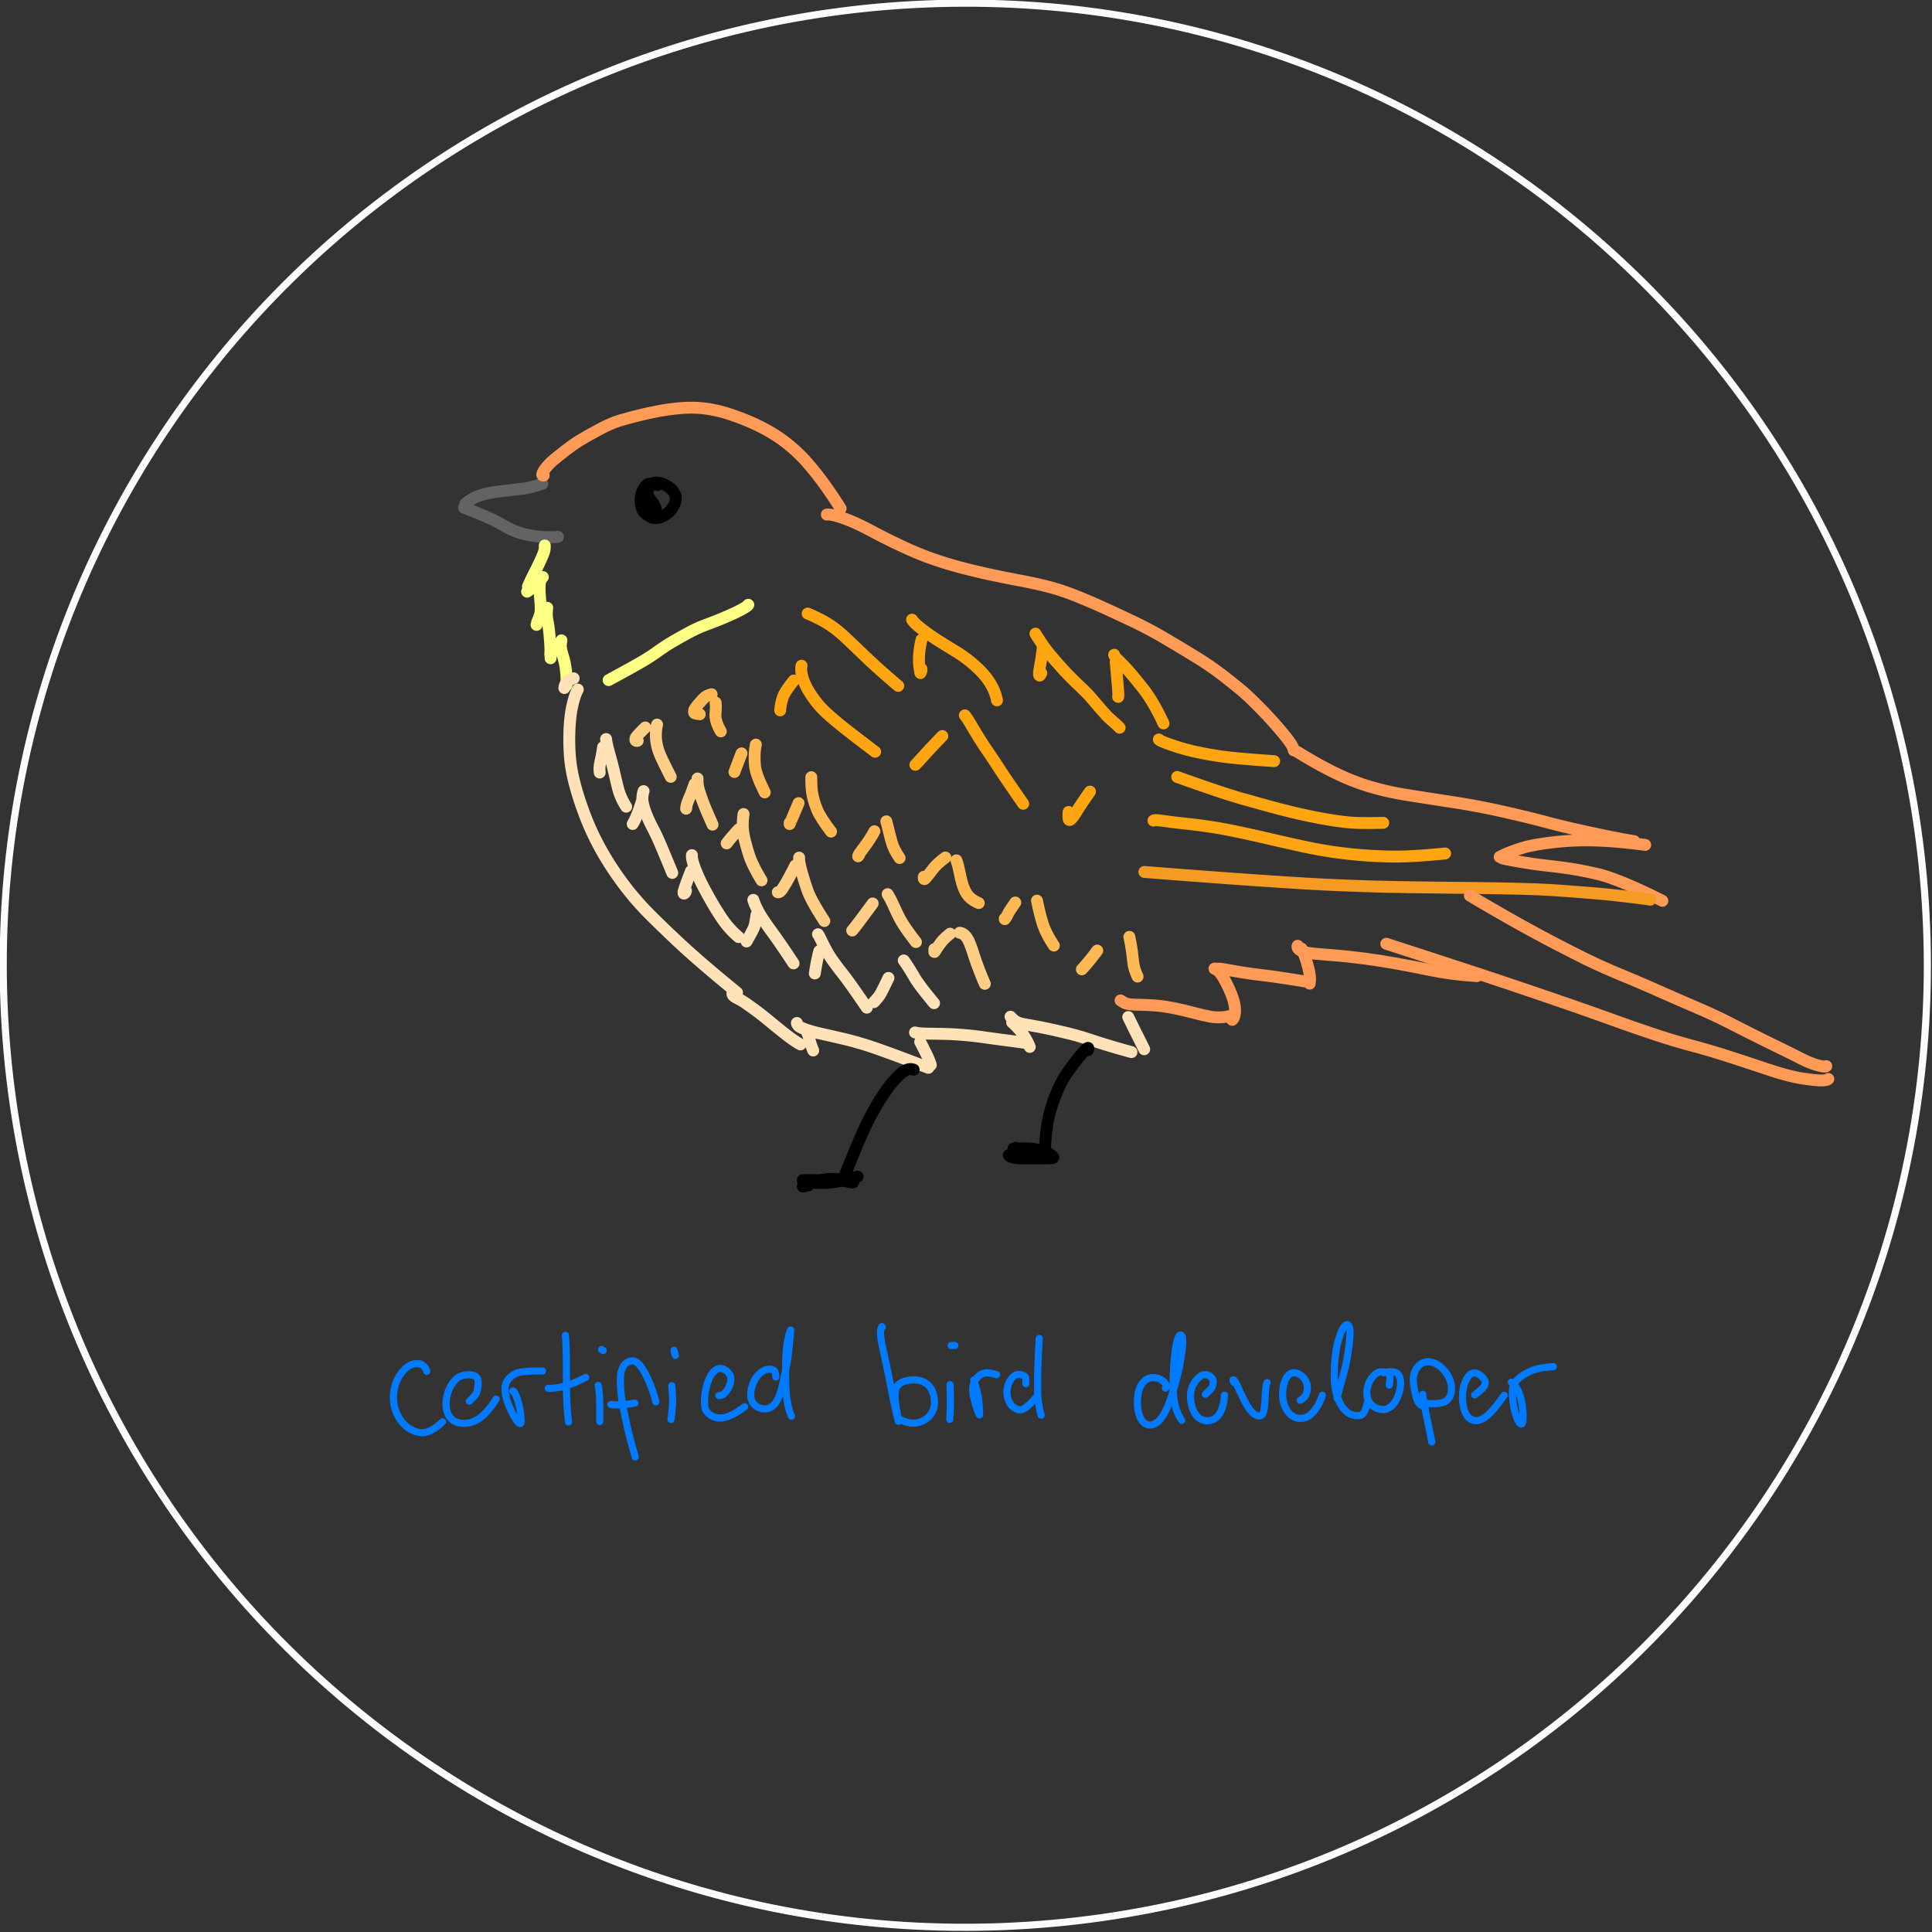 <svg xmlns="http://www.w3.org/2000/svg" width="307.079" height="307.079"><rect width="100%" height="100%" fill="#333333" stroke="none"/><path d="M255.486 344.78c-.421.754-.8 1.85-1.135 3.29-.336 1.439-.555 3.114-.657 5.027a49.888 49.888 0 0 0 .042 5.88c.13 2.008.486 4.126 1.07 6.355.582 2.23 1.352 4.595 2.307 7.1a56.75 56.75 0 0 0 3.497 7.45c1.376 2.464 2.989 4.932 4.838 7.404a62.85 62.85 0 0 0 6.128 7.028 277.332 277.332 0 0 0 6.483 6.222c3.064 2.843 7.145 6.34 12.244 10.493" style="fill:none;stroke:#ffe2b7;stroke-width:2.598;stroke-linecap:round;stroke-linejoin:round;stroke-miterlimit:10;stroke-dasharray:none;stroke-opacity:1" transform="matrix(.727 0 0 .727 -93.903 -141.054)"/><path d="M251.132 311.385c-.327.047-.775.073-1.343.075a34.186 34.186 0 0 1-1.673-.031 17.603 17.603 0 0 1-1.665-.154 41.146 41.146 0 0 1-1.838-.304 15.932 15.932 0 0 1-2.083-.545 13.92 13.92 0 0 1-2.064-.87 64.205 64.205 0 0 1-2.016-1.098 27.951 27.951 0 0 0-2.221-1.128c-1.147-.521-3.017-1.295-5.611-2.32M230.89 304.155c.923-.72 1.725-1.223 2.406-1.507.464-.194.918-.357 1.363-.489.446-.131 1.02-.261 1.724-.39.704-.13 1.456-.24 2.257-.333.802-.092 1.608-.189 2.419-.29.81-.1 1.59-.192 2.338-.274 1.095-.12 2.537-.476 4.326-1.066" style="fill:none;stroke:#636363;stroke-width:2.598;stroke-linecap:round;stroke-linejoin:round;stroke-miterlimit:10;stroke-dasharray:none;stroke-opacity:1" transform="matrix(.727 0 0 .727 -93.903 -141.054)"/><path d="M248.032 297.991c-.287.017-.376-.132-.268-.447.108-.315.324-.68.647-1.096.323-.415.673-.813 1.048-1.194.376-.38 1.305-1.152 2.787-2.313 1.482-1.16 2.684-2.02 3.604-2.579a78.64 78.64 0 0 1 3.082-1.767 74.436 74.436 0 0 1 2.327-1.237 27.639 27.639 0 0 1 2.093-.93c.336-.134.716-.27 1.14-.407.426-.137 1.392-.409 2.9-.814a82.058 82.058 0 0 1 5.058-1.171 47.67 47.67 0 0 1 5.57-.788c1.848-.15 3.587-.122 5.218.083 1.63.205 3.214.545 4.751 1.02a52.79 52.79 0 0 1 4.692 1.708 41.745 41.745 0 0 1 4.686 2.31 32.052 32.052 0 0 1 4.453 3.09 33.519 33.519 0 0 1 4.051 3.968 65.46 65.46 0 0 1 3.671 4.668 93.01 93.01 0 0 1 3.412 5.11" style="fill:none;stroke:#ff9b56;stroke-width:2.598;stroke-linecap:round;stroke-linejoin:round;stroke-miterlimit:10;stroke-dasharray:none;stroke-opacity:1" transform="matrix(.727 0 0 .727 -93.903 -141.054)"/><path d="M248.27 313.29c.013.36-.012.707-.074 1.04a4.206 4.206 0 0 1-.247.787c-.122.302-.258.62-.405.954-.148.333-.325.723-.532 1.168a36.97 36.97 0 0 1-.658 1.345c-.232.452-.456.89-.671 1.315a45.41 45.41 0 0 0-1.097 2.37M244.41 323.379c.752-.478 1.639-1.332 2.662-2.562M247.843 320.183c-.227.25-.392.504-.495.761-.07.174-.12.36-.152.556a7.819 7.819 0 0 0-.059.974c-.008.452.006.927.04 1.426.034.499.07.961.106 1.387.037.427.064.835.08 1.225.016.39.012.775-.01 1.153-.034.55-.29 1.356-.769 2.42M246.467 330.637c.218-.54.444-1.048.678-1.522.157-.318.321-.608.492-.872.252-.39.56-.847.923-1.372M248.802 326.895c-.071.661-.097 1.22-.077 1.679.013.311.055.652.124 1.022s.14.788.215 1.253c.075.464.136.935.184 1.414.048.478.104 1.134.167 1.967.101 1.326.118 2.286.05 2.88M249.534 337.932a2.24 2.24 0 0 1 .136-.723 4.55 4.55 0 0 1 .274-.584c.18-.334.603-.933 1.269-1.797M251.917 334.019a6.224 6.224 0 0 0-.133 1.257c0 .272.04.582.12.928.08.347.184.727.313 1.14.128.414.25.87.367 1.366.116.498.206.997.27 1.498.063.501.107.956.133 1.365.039.602.05 1.354.032 2.256" style="fill:none;stroke:#fdff85;stroke-width:2.598;stroke-linecap:round;stroke-linejoin:round;stroke-miterlimit:10;stroke-dasharray:none;stroke-opacity:1" transform="matrix(.727 0 0 .727 -93.903 -141.054)"/><path d="M252.545 344.444c.024-.318.128-.633.313-.945a2.52 2.52 0 0 1 .42-.538c.23-.22.664-.432 1.304-.636" style="fill:none;stroke:#ffe2b7;stroke-width:2.598;stroke-linecap:round;stroke-linejoin:round;stroke-miterlimit:10;stroke-dasharray:none;stroke-opacity:1" transform="matrix(.727 0 0 .727 -93.903 -141.054)"/><path d="M292.767 326.249c-.107.201-.566.525-1.375.97-.81.447-1.708.884-2.696 1.314-.989.429-1.766.76-2.332.99-.566.232-1.15.46-1.755.685-.604.225-1.214.458-1.83.701a24.72 24.72 0 0 0-1.808.798c-.59.29-1.22.619-1.89.989-.67.37-1.399.777-2.184 1.224-.786.446-1.53.9-2.233 1.361-.704.461-1.39.932-2.058 1.412-.668.48-1.433.984-2.294 1.512-1.24.76-3.937 2.263-8.088 4.51" style="fill:none;stroke:#fdff85;stroke-width:2.598;stroke-linecap:round;stroke-linejoin:round;stroke-miterlimit:10;stroke-dasharray:none;stroke-opacity:1" transform="matrix(.727 0 0 .727 -93.903 -141.054)"/><path d="M272.937 300.074a4.134 4.134 0 0 1-.824-.152 4.539 4.539 0 0 0-.556-.127 1.268 1.268 0 0 0-.62.051c-.207.07-.42.233-.64.491-.22.259-.423.574-.611.945a4.415 4.415 0 0 0-.403 1.264 5.55 5.55 0 0 0-.023 1.556c.065.566.196 1.035.394 1.409.197.373.547.74 1.05 1.103.502.361.997.579 1.486.652.489.072 1.001-.001 1.537-.221a5.68 5.68 0 0 0 1.493-.905c.458-.383.833-.819 1.122-1.308.29-.489.467-.977.532-1.464.065-.486.014-.92-.153-1.302a3.296 3.296 0 0 0-.788-1.074 5.967 5.967 0 0 0-1.248-.886 4.958 4.958 0 0 0-1.342-.515c-.617-.127-1.31-.037-2.08.27" style="fill:none;stroke:#000;stroke-width:2.598;stroke-linecap:round;stroke-linejoin:round;stroke-miterlimit:10;stroke-dasharray:none;stroke-opacity:1" transform="matrix(.727 0 0 .727 -93.903 -141.054)"/><path d="M457.035 381.37c1.55-.804 3.34-1.5 5.371-2.084 1.34-.386 3.275-.736 5.804-1.05a62.946 62.946 0 0 1 7.507-.487c3.653-.015 8.031.316 13.137.993M486.449 377.921c-1.475-.205-4.324-.756-8.548-1.652-4.224-.897-7.633-1.694-10.23-2.391-2.595-.697-5.767-1.473-9.516-2.327a156.188 156.188 0 0 0-11.004-2.107c-3.588-.55-7.048-1.09-10.38-1.62-3.332-.529-6.436-1.26-9.312-2.195-4.233-1.376-9.099-3.774-14.598-7.194M457.403 381.567c.173.143 1.429.415 3.765.817 2.336.403 4.444.705 6.324.908 1.88.202 3.67.437 5.367.704 1.698.267 3.597.648 5.696 1.14 3.046.716 7.731 2.658 14.056 5.825" style="fill:none;stroke:#ff9b56;stroke-width:2.598;stroke-linecap:round;stroke-linejoin:round;stroke-miterlimit:10;stroke-dasharray:none;stroke-opacity:1" transform="matrix(.727 0 0 .727 -93.903 -141.054)"/><path d="M489.958 390.726c-.337-.08-1.733-.267-4.187-.563a226.669 226.669 0 0 0-6-.659c-1.546-.143-3.564-.31-6.055-.501a377.903 377.903 0 0 0-6.156-.432c-1.613-.097-4.145-.185-7.598-.266-3.452-.08-7.225-.139-11.318-.174-4.094-.036-8.454-.091-13.08-.166a538.713 538.713 0 0 1-14.9-.461c-7.683-.338-21.451-1.286-41.306-2.845" style="fill:none;stroke:#f59a23;stroke-width:2.598;stroke-linecap:round;stroke-linejoin:round;stroke-miterlimit:10;stroke-dasharray:none;stroke-opacity:1" transform="matrix(.727 0 0 .727 -93.903 -141.054)"/><path d="M528.444 427.116c-.113.17-.713.114-1.8-.167-1.086-.28-2.432-.831-4.04-1.65a223.393 223.393 0 0 0-4.175-2.083 550.185 550.185 0 0 1-4.588-2.252 495.502 495.502 0 0 1-6.274-3.17c-2.3-1.18-4.712-2.31-7.237-3.389a590.085 590.085 0 0 1-8.128-3.55 347.394 347.394 0 0 0-8.842-3.787 134.48 134.48 0 0 1-9.126-4.18 364.293 364.293 0 0 1-9.09-4.729c-4.417-2.378-9.292-5.157-14.626-8.336M528.888 429.918c-.312.334-1.35.408-3.116.221-1.766-.186-3.231-.415-4.397-.687a56.857 56.857 0 0 1-3.08-.799c-.886-.26-2.538-.795-4.957-1.606a484.402 484.402 0 0 0-7.103-2.321 171.434 171.434 0 0 0-7.436-2.17 145.96 145.96 0 0 1-8.276-2.506 382.912 382.912 0 0 1-9.08-3.163 713.495 713.495 0 0 0-10.396-3.663c-3.757-1.294-7.62-2.61-11.592-3.948-5.776-1.946-14.846-4.919-27.21-8.918" style="fill:none;stroke:#ff9b56;stroke-width:2.598;stroke-linecap:round;stroke-linejoin:round;stroke-miterlimit:10;stroke-dasharray:none;stroke-opacity:1" transform="matrix(.727 0 0 .727 -93.903 -141.054)"/><path d="M289.45 411.062c-.173.084-.203.238-.09.46.112.223.414.459.906.708.492.25.921.485 1.288.707.367.222 1.095.726 2.184 1.511 1.09.786 2.19 1.637 3.302 2.555 1.111.918 2.174 1.784 3.188 2.596 1.575 1.262 2.887 2.182 3.937 2.762M306.956 423.692c-.375-.903-.634-1.677-.78-2.32a9.315 9.315 0 0 0-.754-2.057M303.385 417.676c.083.37.31.664.682.878.372.215.961.453 1.768.714.807.26 1.872.538 3.195.833 1.323.294 2.8.632 4.43 1.015 1.631.382 3.29.836 4.979 1.362 2.439.76 7.002 2.427 13.69 5M332.665 426.863c-.184-.64-.509-1.44-.974-2.4a80.05 80.05 0 0 0-1.348-2.66M329.218 419.75c.556.152 1.523.238 2.902.257.862.012 1.927.03 3.194.052 1.266.022 2.676.094 4.228.216 1.552.122 3.062.288 4.53.499 1.47.21 2.807.393 4.014.55 1.815.234 3.575.471 5.278.711M354.3 422.902c-.82-2.02-2.105-3.811-3.857-5.372M350.097 416.303c.303.353.602.636.895.85.198.145.406.267.624.366.218.1.472.189.764.268.29.08.99.216 2.099.407 1.108.191 2.35.431 3.724.72 1.375.288 2.873.63 4.494 1.026 1.62.396 3.317.889 5.089 1.48 2.633.878 5.55 1.751 8.75 2.62M379.318 423.419a155.766 155.766 0 0 0-1.399-2.826c-.435-.855-1.13-2.26-2.085-4.214" style="fill:none;stroke:#ffe2b7;stroke-width:2.598;stroke-linecap:round;stroke-linejoin:round;stroke-miterlimit:10;stroke-dasharray:none;stroke-opacity:1" transform="matrix(.727 0 0 .727 -93.903 -141.054)"/><path d="M374.155 412.742c.496.356.91.585 1.24.687.228.07.572.128 1.034.178.462.05 1.14.08 2.032.092.892.013 1.952.062 3.179.148 1.226.086 2.59.278 4.09.576 1.499.298 2.959.638 4.38 1.021 1.42.383 2.66.668 3.72.854 1.57.277 3.243.168 5.017-.327" style="fill:none;stroke:#ff9b56;stroke-width:2.598;stroke-linecap:round;stroke-linejoin:round;stroke-miterlimit:10;stroke-dasharray:none;stroke-opacity:1" transform="matrix(.727 0 0 .727 -93.903 -141.054)"/><path d="M398.55 416.996c.293-.21.49-.68.59-1.41.065-.477.052-1.032-.042-1.666a10.338 10.338 0 0 0-.545-2.053c-.27-.734-.57-1.445-.9-2.134a28.213 28.213 0 0 0-.948-1.824c-.303-.528-.589-.942-.858-1.241-.27-.3-.513-.508-.728-.624l-.41-.222c-.057-.03-.027-.044.09-.04.117.002.395.011.833.024.438.014 1.123.107 2.056.279.933.172 2.036.363 3.308.57 1.272.209 2.65.397 4.135.567 2.16.246 5.522.746 10.089 1.501M415.335 408.376l.153.683c.005.024.01.014.014-.03l.065-.671c.04-.404-.006-.95-.134-1.639a22.762 22.762 0 0 0-.552-2.247c-.367-1.242-.752-2.263-1.156-3.064" style="fill:none;stroke:#ff9b56;stroke-width:2.598;stroke-linecap:round;stroke-linejoin:round;stroke-miterlimit:10;stroke-dasharray:none;stroke-opacity:1" transform="matrix(.727 0 0 .727 -93.903 -141.054)"/><path d="M412.872 400.794c-.127.157-.068.394.176.71.168.217.56.422 1.178.613.617.192 1.49.336 2.62.434 1.13.098 2.597.218 4.405.361 1.808.143 3.917.374 6.33.693 2.412.319 4.823.698 7.23 1.14 2.409.44 4.704.887 6.888 1.34 3.257.677 6.703 1.126 10.34 1.348" style="fill:none;stroke:#ff9b56;stroke-width:2.598;stroke-linecap:round;stroke-linejoin:round;stroke-miterlimit:10;stroke-dasharray:none;stroke-opacity:1" transform="matrix(.727 0 0 .727 -93.903 -141.054)"/><path d="M328.91 427.88c-.423-.144-.817-.165-1.181-.064-.247.068-.51.186-.79.355-.278.17-.552.36-.82.575-.266.214-.75.699-1.448 1.455-.699.756-1.485 1.786-2.36 3.09-.875 1.304-1.772 2.809-2.693 4.514-1.334 2.473-3.254 6.878-5.758 13.216M305.901 453.151l-1.202.293c-.022.005-.017.001.017-.014l.915-.403c.576-.255 1.15-.476 1.72-.663.57-.188 1.152-.33 1.746-.427a13.061 13.061 0 0 1 1.744-.17c.568-.016 1.103.007 1.603.069.501.062.946.138 1.336.23.389.09.727.162 1.014.213.286.052.498.102.633.15.136.05.217.078.242.087.025.01.03.014.012.016-.017 0-.072.006-.164.014-.093.008-.292-.024-.6-.094a14.945 14.945 0 0 0-2.998-.37c-.712-.022-1.743-.035-3.092-.037-1.349-.002-2.317-.006-2.904-.012-.587-.005-.956-.01-1.108-.01-.152-.002-.171.015-.058.051l.824.262c.436.138 1.045.231 1.828.279.783.047 1.701.045 2.754-.006 1.536-.075 3.703-.523 6.502-1.345M366.998 423.617c.172-.468.119-.602-.16-.403-.204.146-.541.488-1.012 1.028-.47.539-1.022 1.21-1.656 2.013a40.96 40.96 0 0 0-1.99 2.776c-.691 1.047-1.333 2.28-1.924 3.697a37.782 37.782 0 0 0-1.495 4.28c-.598 2.12-.962 4.659-1.09 7.618M351.261 444.982l-.523.153c-.017.005.023.006.118.004l1.563-.033c.947-.02 1.74.005 2.38.075.64.07 1.257.187 1.85.35.593.163 1.085.34 1.477.532.392.193.688.369.889.529.2.16.332.287.395.382.064.095.053.164-.032.208-.086.045-.599.074-1.54.087-.941.013-2.173.02-3.697.02-1.523 0-2.521-.036-2.996-.107-.475-.071-.82-.163-1.038-.276-.217-.113-.34-.21-.368-.292-.028-.08.136-.161.492-.24.357-.08.888-.151 1.596-.215 1.022-.093 3.012-.173 5.971-.24" style="fill:none;stroke:#000;stroke-width:2.598;stroke-linecap:round;stroke-linejoin:round;stroke-miterlimit:10;stroke-dasharray:none;stroke-opacity:1" transform="matrix(.727 0 0 .727 -93.903 -141.054)"/><path d="M412.015 358.075c0-.599-.797-1.855-2.392-3.768a87.973 87.973 0 0 0-4.941-5.454c-1.7-1.723-2.98-2.95-3.842-3.68-.862-.732-2.205-1.812-4.029-3.24a64.579 64.579 0 0 0-5.953-4.126 411.165 411.165 0 0 0-6.824-4.11 89.451 89.451 0 0 0-7.018-3.748 453.175 453.175 0 0 0-6.696-3.117 127.44 127.44 0 0 0-6.347-2.695 48.543 48.543 0 0 0-5.858-1.901 93.917 93.917 0 0 0-5.542-1.217 312.213 312.213 0 0 1-5.902-1.172 151.365 151.365 0 0 1-6.343-1.462 91.015 91.015 0 0 1-6.419-1.882c-2.154-.718-4.413-1.617-6.775-2.7a133.566 133.566 0 0 1-7.076-3.5c-2.355-1.252-4.222-2.138-5.602-2.659-2.241-.845-3.746-1.218-4.515-1.118" style="fill:none;stroke:#ff9b56;stroke-width:2.598;stroke-linecap:round;stroke-linejoin:round;stroke-miterlimit:10;stroke-dasharray:none;stroke-opacity:1" transform="matrix(.727 0 0 .727 -93.903 -141.054)"/><path d="M381.355 373.43c.195-.119.66-.128 1.394-.028.455.062 1.231.164 2.328.305 1.096.14 2.342.285 3.737.432 1.395.148 2.982.352 4.76.614 1.777.262 3.743.618 5.898 1.068 2.155.45 4.484.966 6.988 1.547 2.504.582 5.025 1.15 7.564 1.702 2.538.554 4.969.988 7.291 1.304 2.323.316 4.582.547 6.779.692a98.69 98.69 0 0 0 6.103.228c2.745.01 6.383-.216 10.912-.68M431.576 373.917c-3.174.075-5.437.063-6.789-.037a49.44 49.44 0 0 1-2.966-.316 86.324 86.324 0 0 1-3.929-.648c-1.573-.29-3.307-.653-5.202-1.091-1.895-.438-3.94-.958-6.135-1.56a615.249 615.249 0 0 1-6.174-1.723c-2.786-.795-7.399-2.345-13.837-4.652M382.525 355.697c.087.16.704.45 1.85.872 1.147.423 2.271.793 3.374 1.11 1.102.319 2.351.62 3.747.907 1.396.286 2.888.546 4.476.779 2.303.338 6.22.692 11.753 1.063" style="fill:none;stroke:#ffa511;stroke-width:2.598;stroke-linecap:round;stroke-linejoin:round;stroke-miterlimit:10;stroke-dasharray:none;stroke-opacity:1" transform="matrix(.727 0 0 .727 -93.903 -141.054)"/><path d="M260.283 362.92a5.968 5.968 0 0 1 .017-1.663c.056-.35.13-.715.22-1.095.131-.553.296-1.481.495-2.786M261.675 355.599c.035.565.293 1.709.775 3.432.293 1.047.528 1.93.707 2.647.179.718.365 1.505.56 2.36.194.857.403 1.706.627 2.547.332 1.25.906 2.515 1.72 3.798M267.49 374.169c.618-.995 1.286-2.652 2.007-4.97M269.866 366.98c-.153.482-.24.995-.26 1.54-.013.362.054.858.2 1.488.148.63.405 1.397.774 2.3.369.904.801 1.828 1.297 2.773.496.944.948 1.884 1.357 2.82.593 1.356 1.564 3.677 2.912 6.963M279.133 388.74c-.05.309-.168.517-.35.625-.127.074-.185-.009-.176-.25.013-.343.55-1.89 1.614-4.645M280.436 380.978c-.018.39.033.817.154 1.285.122.467.297 1.01.527 1.63.23.619.516 1.302.856 2.048a47.5 47.5 0 0 0 1.25 2.514 95.14 95.14 0 0 0 1.685 3.026c.63 1.088 1.3 2.163 2.012 3.226a20.08 20.08 0 0 0 3.727 4.19M292.384 399.852c.872-1.537 1.405-2.534 1.597-2.991.194-.46.382-1.392.565-2.8M293.862 390.76c.19.657.545 1.48 1.067 2.466a23.61 23.61 0 0 0 1.307 2.142c.534.791 1.153 1.664 1.857 2.62 1.023 1.391 2.544 3.61 4.561 6.657M307.31 406.848c.288-1.916.612-3.543.973-4.88M308.006 398.276c.09.088.365.606.822 1.555.254.527.602 1.201 1.043 2.024.441.822.98 1.67 1.618 2.544a78.958 78.958 0 0 0 1.943 2.554c.95 1.195 2.696 3.654 5.24 7.377M320.226 413.123c.572-.612.995-1.121 1.269-1.528.268-.397.906-1.655 1.914-3.772M326.751 404.005c.34.454.767 1.09 1.282 1.905.33.524.704 1.148 1.12 1.871.6 1.045 2.006 2.9 4.22 5.566" style="fill:none;stroke:#ffe2b7;stroke-width:2.598;stroke-linecap:round;stroke-linejoin:round;stroke-miterlimit:10;stroke-dasharray:none;stroke-opacity:1" transform="matrix(.727 0 0 .727 -93.903 -141.054)"/><path d="M268.587 355.971c-.301.078-.467.022-.496-.168a.909.909 0 0 1 .07-.466c.097-.25.79-1.006 2.083-2.266M272.82 352.434c-.162.642-.248 1.429-.259 2.36a9.535 9.535 0 0 0 .21 2c.148.724.36 1.419.635 2.085.4.964 1.199 2.625 2.398 4.982M279.233 370.527l-.063.302v.002l.001-.017.062-.447c.039-.282.138-.632.296-1.051.16-.42.31-.787.454-1.103.208-.457.552-1.385 1.032-2.787M281.673 364.22c-.012.727.03 1.338.124 1.833.065.336.189.785.372 1.347.182.563.41 1.211.683 1.946.396 1.069 1.097 2.724 2.1 4.965M288.036 378.413c.685-.898 1.557-1.923 2.614-3.074M291.725 371.992c-.182 1.358-.218 2.557-.107 3.6.075.704.24 1.547.495 2.528.255.98.54 1.958.855 2.932.461 1.424 1.358 3.238 2.69 5.44M299.216 389.098c.313.064.686-.246 1.12-.933.434-.687.81-1.318 1.126-1.894.469-.852.996-1.86 1.582-3.027M303.878 381.522c-.03.52.073 1.25.31 2.19.151.602.355 1.332.612 2.19.256.86.559 1.79.909 2.794.507 1.456 1.734 3.685 3.68 6.686M315.486 397.46c.474-.516 1.965-2.486 4.472-5.91M323.228 389.516c.478.774.985 1.764 1.522 2.97.35.785.734 1.577 1.15 2.376.608 1.162 1.779 2.868 3.514 5.12M333.446 401.529v.597c0 .051.038.019.114-.099l.5-.768c.256-.394.544-.797.865-1.21.473-.61 1.127-1.238 1.962-1.888M338.972 397.953c.45.032.894.29 1.33.774.29.322.574.816.851 1.483.277.667.556 1.447.838 2.341.283.894.572 1.742.868 2.545a83.4 83.4 0 0 0 1.617 4.018" style="fill:none;stroke:#ffce86;stroke-width:2.598;stroke-linecap:round;stroke-linejoin:round;stroke-miterlimit:10;stroke-dasharray:none;stroke-opacity:1" transform="matrix(.727 0 0 .727 -93.903 -141.054)"/><path d="M282.155 350.182c-.58-.075-.947-.142-1.101-.2-.107-.042-.16-.202-.158-.482.002-.28.288-.752.858-1.417.571-.665 1.003-1.142 1.297-1.433.434-.427 1-.71 1.699-.846M285.615 347.606c.086.476.077 1.299-.027 2.469-.095 1.066.296 2.35 1.17 3.855M289.732 362.807l1.552-4.075M294.422 356.81c-.15.632-.242 1.412-.273 2.341-.02.606.003 1.346.07 2.22.099 1.265.813 3.23 2.144 5.892M301.805 373.894v.293c0 .013.042-.08.126-.277l1.822-4.3M306.538 363.938c-.01 1.36.043 2.447.16 3.262.08.556.216 1.173.408 1.85.193.676.443 1.38.752 2.113.448 1.063 1.447 2.621 2.997 4.674M316.966 380.978l-.193.26c-.007.008-.007.005-.002-.011l.081-.24c.049-.143.4-.643 1.055-1.5.994-1.301 1.805-2.543 2.435-3.727M322.94 373.589c.23.817.457 1.702.68 2.655.147.63.322 1.294.526 1.994.302 1.03.87 2.154 1.703 3.373M331.137 385.714c-.058.332-.016.504.125.518.1.01.352-.248.757-.774s.8-1.038 1.188-1.538c.568-.733 1.452-1.54 2.652-2.422M338.265 382.119c.269.737.504 1.632.704 2.683.132.688.31 1.44.534 2.257.225.818.522 1.543.892 2.176.543.928 1.46 1.668 2.753 2.22M348.84 394.844v.13c0 .013.019-.01.058-.064l.245-.342c.123-.173.235-.388.337-.644.145-.367.697-1.23 1.658-2.587M355.88 390.93c.457 2.246.907 4.025 1.351 5.335.445 1.315 1.226 2.812 2.343 4.49M365.69 405.952c.982-1.037 2.105-2.406 3.368-4.109M376.08 398.846c.222 1.004.41 2.065.562 3.182.1.741.188 1.48.261 2.218.109 1.097.433 2.192.972 3.285" style="fill:none;stroke:#ffb954;stroke-width:2.598;stroke-linecap:round;stroke-linejoin:round;stroke-miterlimit:10;stroke-dasharray:none;stroke-opacity:1" transform="matrix(.727 0 0 .727 -93.903 -141.054)"/><path d="M305.74 328.165c2.148.897 3.905 1.824 5.27 2.78.927.648 1.902 1.45 2.926 2.405 1.024.955 2.307 2.176 3.85 3.662 2.293 2.21 4.88 4.53 7.762 6.962M330.615 340.264c.05.172.026.373-.074.604l-.127.294c-.018.043-.04-.017-.065-.18l-.17-1.115c-.088-.58-.12-1.28-.097-2.094.035-1.212.219-2.507.552-3.887M328.565 329.499c.216.377.689.87 1.418 1.481.462.386 1.09.87 1.884 1.453a46.57 46.57 0 0 0 2.785 1.872c1.062.666 2.25 1.4 3.564 2.2a28.415 28.415 0 0 1 3.808 2.795c1.226 1.062 2.214 2.1 2.966 3.117 1.129 1.528 1.843 3.103 2.143 4.724M356.824 341.187c-.218.457-.36.62-.429.491-.048-.092-.072-.243-.073-.452 0-.209.098-.858.294-1.946.303-1.684.49-3.061.56-4.131M355.546 332.557c.226.397.702 1.135 1.427 2.213.724 1.079 1.618 2.223 2.681 3.432a178.767 178.767 0 0 0 2.047 2.304 78.372 78.372 0 0 0 3.238 3.27 83.994 83.994 0 0 1 1.38 1.322c.301.298.604.614.908.949.305.334.887 1.004 1.745 2.01a77.854 77.854 0 0 0 1.963 2.234c.449.484.972.979 1.568 1.486a17.85 17.85 0 0 1 1.445 1.346M373.623 346.21v.175c0 .004 0 0 .003-.01l.044-.23c.04-.204-.153-2.649-.578-7.336M372.752 337.172c.103.319.358.671.765 1.057.408.386.825.8 1.254 1.242.428.442.922.985 1.48 1.629.559.643 1.41 1.678 2.553 3.105 1.69 2.11 3.27 4.77 4.738 7.98M299.733 349.325c.13-1.302.37-2.361.72-3.178.347-.807 1.096-1.92 2.246-3.34M304.403 339.568c-.145.621-.082 1.437.189 2.447.176.658.495 1.436.957 2.335.461.9 1.114 1.899 1.959 2.999.844 1.1 1.885 2.185 3.121 3.255a96.258 96.258 0 0 0 3.588 2.964 435.838 435.838 0 0 0 6.278 4.811M329.296 361.228a92.966 92.966 0 0 0 2.223-2.419c.418-.482 1.639-1.771 3.66-3.867M340.105 350.422c.37.435.886 1.223 1.549 2.364.415.715.915 1.546 1.5 2.493a71.427 71.427 0 0 0 1.939 2.96c.707 1.027 1.449 2.142 2.226 3.348 1.131 1.752 2.981 4.472 5.551 8.16M362.786 371.543c-.074 1.104-.021 1.688.157 1.75.126.045.326-.09.6-.404.273-.313.604-.792.992-1.437.564-.938 1.542-2.391 2.932-4.361" style="fill:none;stroke:#ffa511;stroke-width:2.598;stroke-linecap:round;stroke-linejoin:round;stroke-miterlimit:10;stroke-dasharray:none;stroke-opacity:1" transform="matrix(.727 0 0 .727 -93.903 -141.054)"/><path d="M270.756 301.614c-.136-.068-.195-.036-.179.096.012.096.063.25.153.463.09.213.194.415.314.605s.25.372.388.547c.139.176.273.349.403.52.13.17.242.344.334.52.093.177.19.402.288.677.098.274.13.402.096.383l-.258-.145a1.532 1.532 0 0 1-.373-.294c-.111-.12-.27-.376-.479-.77-.208-.395-.35-.64-.426-.736a.646.646 0 0 0-.176-.173c-.042-.02-.066-.01-.073.027-.007.038.076.235.25.59.175.356.326.68.455.973.128.292.247.55.356.772.109.222.201.398.277.529l.12.21.003.003-.008-.02-.206-.445a31.752 31.752 0 0 1-.368-.83 12.291 12.291 0 0 0-.33-.716 3.022 3.022 0 0 0-.232-.406l-.094-.122" style="fill:none;stroke:#000;stroke-width:2.598;stroke-linecap:round;stroke-linejoin:round;stroke-miterlimit:10;stroke-dasharray:none;stroke-opacity:1" transform="matrix(.727 0 0 .727 -93.903 -141.054)"/><path d="M319.36 539.254c.015-.168-.125-.444-.42-.829-.295-.384-.602-.625-.922-.724-.32-.099-.732-.127-1.24-.084-.507.042-1.056.274-1.649.693-.592.42-1.15 1.028-1.676 1.826s-.909 1.712-1.148 2.742a9.234 9.234 0 0 0-.173 3.168 8.315 8.315 0 0 0 1.031 3.133c.563 1.006 1.273 1.812 2.129 2.417.856.605 1.761.96 2.715 1.065 1.379.151 2.978-.632 4.8-2.35M328.663 545.783c.858-.779 1.366-1.35 1.524-1.715.11-.253.2-.56.27-.92.07-.359.117-.734.14-1.125a2.86 2.86 0 0 0-.11-1.036 1.15 1.15 0 0 0-.579-.683c-.29-.156-.677-.249-1.158-.279a5.037 5.037 0 0 0-1.541.16c-.546.138-1.054.425-1.522.862-.469.437-.89 1.03-1.264 1.778a8.175 8.175 0 0 0-.76 2.436 6.733 6.733 0 0 0 .089 2.559c.193.83.596 1.502 1.21 2.014.612.513 1.425.78 2.436.801 1.012.021 1.994-.238 2.948-.777 1.393-.787 2.783-2.297 4.172-4.53M338.127 543.577c.133-.047.255.022.366.207.112.185.266.513.462.983s.378 1.041.547 1.712c.168.67.286 1.332.356 1.985.069.653.11 1.164.124 1.533.014.37-.03.595-.131.676-.102.082-.296-.033-.582-.343-.286-.31-.606-.796-.96-1.457a22.391 22.391 0 0 1-.984-2.105 12.782 12.782 0 0 1-.656-2.025 7.766 7.766 0 0 1-.2-1.715 3.098 3.098 0 0 1 .37-1.484 4.12 4.12 0 0 1 1.06-1.24c.46-.373.99-.637 1.586-.792.86-.224 2.588-.337 5.183-.339M349.674 531.537v-.157 0l.002.031.046.683c.028.432.059 1.023.09 1.774.033.751.055 1.665.067 2.742.011 1.078.018 2.977.02 5.698 0 2.72.15 5.398.445 8.032" style="fill:none;stroke:#007aff;stroke-width:1.559;stroke-linecap:round;stroke-linejoin:round;stroke-miterlimit:10;stroke-dasharray:none;stroke-opacity:1" transform="matrix(.727 0 0 .727 -164.344 -174.08)"/><path d="M345.92 542.966c.304.04.76.025 1.368-.045a19.18 19.18 0 0 0 1.505-.252c.617-.124 1.29-.322 2.019-.594 1.088-.405 2.188-.9 3.3-1.482M356.824 542.341c.142.579.237 1.25.285 2.014.069 1.107.093 3.067.073 5.88M357.936 534.725l-.372-.223M364.932 557.993c-.524-1.868-.912-3.28-1.164-4.235a79.154 79.154 0 0 1-.676-2.862c-.278-1.253-.538-2.49-.78-3.714a32.693 32.693 0 0 1-.513-3.576c-.1-1.161-.128-2.171-.086-3.029.043-.857.188-1.537.437-2.038.249-.5.546-.877.89-1.127.345-.25.723-.396 1.135-.435.411-.04.809.094 1.193.4.383.307.753.732 1.11 1.275.356.543.703 1.175 1.043 1.898a28.62 28.62 0 0 1 1.923 5.376" style="fill:none;stroke:#007aff;stroke-width:1.559;stroke-linecap:round;stroke-linejoin:round;stroke-miterlimit:10;stroke-dasharray:none;stroke-opacity:1" transform="matrix(.727 0 0 .727 -164.344 -174.08)"/><path d="M359.622 546.51c1.25.182 2.993.087 5.228-.286M372.935 542.394c.103 1.329.164 2.372.182 3.13.018.747-.102 2.175-.36 4.281M373.71 535.764l-.297-1.087M383.23 544.565c.414-.012.747-.108.998-.29.17-.123.368-.328.593-.616.225-.287.423-.616.594-.985a4.37 4.37 0 0 0 .348-1.066c.06-.34.076-.662.045-.963a1.812 1.812 0 0 0-.362-.886 3.051 3.051 0 0 0-.783-.746 2.31 2.31 0 0 0-1.035-.375c-.379-.043-.777.09-1.193.397-.417.308-.795.785-1.134 1.431-.339.647-.614 1.395-.826 2.246-.212.85-.339 1.716-.381 2.595-.042.879.009 1.584.153 2.116s.557 1.022 1.239 1.47c.682.447 1.476.634 2.382.56 1.317-.109 2.981-.922 4.993-2.439M395.692 540.492c-.058-.649-.161-1.08-.308-1.292-.102-.147-.284-.257-.546-.33-.262-.074-.592-.086-.99-.034-.398.052-.829.243-1.291.575a5.088 5.088 0 0 0-1.24 1.303 6.478 6.478 0 0 0-.848 1.844 6.68 6.68 0 0 0-.286 1.965 2.919 2.919 0 0 0 1.78 2.685 3.34 3.34 0 0 0 1.618.25c.557-.051 1.06-.287 1.51-.708.448-.42.825-.975 1.13-1.663.305-.687.57-1.488.792-2.402.222-.914.43-1.844.624-2.79.193-.945.366-1.81.518-2.593.152-.784.296-1.894.43-3.33.135-1.436.223-2.399.265-2.888l.07-.815c.006-.053.001-.064-.012-.033l-.198.473c-.12.284-.268.89-.445 1.82-.178.929-.297 2.007-.359 3.234a89.408 89.408 0 0 0-.101 4.073 48.042 48.042 0 0 0 .158 4.214c.169 2.014.554 3.695 1.153 5.043M418.948 529.587c-.045-.139-.117-.095-.216.13-.098.224-.152.585-.162 1.083-.01.498.051 1.124.183 1.877.132.754.357 1.828.676 3.224.319 1.396.773 3.59 1.362 6.58.589 2.992.983 4.899 1.181 5.721.2.823.338 1.38.418 1.67.079.29.112.386.099.286l-.098-.746a29 29 0 0 0-.313-1.774 16.937 16.937 0 0 1-.304-2.274c-.046-.73-.022-1.363.072-1.895.093-.533.303-.96.63-1.28.328-.321.757-.568 1.287-.74a6.8 6.8 0 0 1 1.754-.308 5.718 5.718 0 0 1 1.854.203 3.784 3.784 0 0 1 1.588.901c.46.432.805.981 1.036 1.647.231.665.355 1.361.371 2.088a4.468 4.468 0 0 1-.474 2.101 4.236 4.236 0 0 1-1.449 1.657c-.634.43-1.34.7-2.115.81-1.138.161-2.368-.132-3.691-.88M433.758 542.174c.124 2.974.104 5.506-.06 7.595M434.821 533.617h-.815M438.943 541.157c.185.557.402 1.288.653 2.193.162.584.288 1.188.377 1.81.09.621.15 1.216.182 1.782.032.567.049.997.052 1.29l.005.518c0 .051-.008.057-.027.017l-.189-.402c-.107-.229-.264-.65-.47-1.263a20.564 20.564 0 0 1-.54-1.913 9.805 9.805 0 0 1-.264-1.771 3.757 3.757 0 0 1 .207-1.447c.16-.445.379-.845.655-1.2a2.977 2.977 0 0 1 2.042-1.16c.528-.05 1.297.08 2.308.388M450.343 541.949c.03-.862-.038-1.381-.202-1.556-.114-.123-.34-.234-.68-.334a2.431 2.431 0 0 0-.958-.1c-.3.033-.63.218-.986.556a4.011 4.011 0 0 0-.888 1.29 5.14 5.14 0 0 0-.421 1.752c-.046.645.05 1.29.29 1.934.24.643.577 1.15 1.01 1.518.432.368.911.593 1.437.674.75.116 1.905-.735 3.465-2.553M453.27 532.058a829.165 829.165 0 0 0-.268 5.125c-.03.63-.054 1.5-.073 2.608a158.495 158.495 0 0 0-.017 3.521c.01 1.852.264 3.699.762 5.541M480.853 542.933c.19-.139.22-.385.086-.74a1.782 1.782 0 0 0-.42-.645 3.196 3.196 0 0 0-.72-.519 3.293 3.293 0 0 0-1.04-.34c-.4-.068-.82-.057-1.262.032-.442.09-.858.312-1.25.67-.392.357-.723.847-.992 1.47-.27.622-.437 1.414-.5 2.373-.064.96-.014 1.859.149 2.696.163.838.427 1.517.793 2.039.365.52.808.848 1.326.982.519.133 1.075.036 1.668-.291.594-.328 1.173-.964 1.737-1.91.564-.946 1.07-2.078 1.52-3.396.45-1.319.857-2.641 1.221-3.968.365-1.327.662-2.623.89-3.89.229-1.268.384-2.317.466-3.149.083-.832.117-1.478.102-1.938-.014-.46-.082-.773-.202-.939-.12-.165-.26-.2-.421-.105-.16.095-.327.414-.498.958-.172.544-.332 1.3-.482 2.265-.15.967-.267 2.132-.35 3.497a72.582 72.582 0 0 0-.137 3.932c-.008 1.257.07 2.449.233 3.575.245 1.692.798 3.15 1.658 4.374M489.583 544.28c.78-.668 1.255-1.153 1.426-1.454.12-.209.205-.497.257-.865.053-.369.036-.669-.052-.9a1.6 1.6 0 0 0-.468-.639 1.761 1.761 0 0 0-.846-.386 1.908 1.908 0 0 0-.996.074c-.324.112-.729.438-1.213.976-.485.538-.83 1.101-1.034 1.69-.204.588-.312 1.249-.326 1.982-.013.734.106 1.504.358 2.311.252.807.598 1.459 1.037 1.955.44.496.951.813 1.537.952a3.276 3.276 0 0 0 1.802-.094c.616-.2 1.136-.623 1.56-1.265.622-.938 1.003-2.319 1.146-4.14M495.863 541.718c-.156-.204-.235-.38-.237-.527 0-.101.07-.094.213.024.143.117.32.386.534.805.214.419.473.969.777 1.649.304.68.65 1.39 1.037 2.134.386.742.791 1.385 1.214 1.927.423.542.834.91 1.233 1.106.398.196.751.24 1.058.132.308-.107.532-.481.675-1.122.142-.641.241-1.69.296-3.144.054-1.455.191-2.443.41-2.965M510.326 545.603c.532-.317.903-.648 1.112-.996.143-.237.248-.474.315-.713.066-.239.11-.515.13-.828a3.49 3.49 0 0 0-.086-.995 3.228 3.228 0 0 0-.475-1.066 3.4 3.4 0 0 0-.949-.942 2.775 2.775 0 0 0-1.274-.473c-.455-.05-.872.09-1.251.42-.38.33-.684.807-.914 1.433-.23.627-.376 1.387-.437 2.28a7.292 7.292 0 0 0 .265 2.565c.238.816.592 1.499 1.061 2.048.47.55 1.014.915 1.632 1.095.618.181 1.258.17 1.921-.035.663-.205 1.268-.626 1.817-1.262.81-.94 1.466-2.154 1.967-3.642M518.366 545.14c.246-1.007.636-2.452 1.17-4.333.341-1.199.631-2.388.872-3.568.24-1.18.428-2.319.564-3.417.135-1.098.214-2.028.234-2.79.02-.762-.046-1.308-.2-1.637-.153-.33-.378-.417-.674-.264-.297.153-.6.568-.911 1.243-.311.676-.598 1.5-.86 2.473-.26.973-.464 2.156-.61 3.55a34.999 34.999 0 0 0-.183 4.182c.022 1.393.212 2.694.57 3.903.36 1.208.834 2.173 1.426 2.894.591.72 1.206 1.176 1.845 1.368.64.191 1.228.248 1.765.17.765-.11 1.328-1.163 1.689-3.157M529.78 542.29c.15-.802.2-1.44.154-1.916-.032-.325-.138-.541-.318-.65a2.575 2.575 0 0 0-.699-.268c-.285-.072-.62-.1-1.005-.084-.385.015-.79.198-1.214.55-.425.35-.799.818-1.122 1.4a5.568 5.568 0 0 0-.637 1.953c-.1.718-.044 1.399.17 2.042.213.643.613 1.171 1.198 1.584a3.866 3.866 0 0 0 1.889.715c.673.063 1.322-.154 1.944-.652.623-.498 1.114-1.19 1.474-2.078.359-.887.571-1.753.637-2.6.066-.845-.047-1.552-.337-2.118-.414-.808-1.53-1.01-3.35-.608M537.116 544.292c.147 1.154.431 2.787.852 4.898.269 1.348.464 2.287.586 2.816.18.785.355 1.684.525 2.697" style="fill:none;stroke:#007aff;stroke-width:1.559;stroke-linecap:round;stroke-linejoin:round;stroke-miterlimit:10;stroke-dasharray:none;stroke-opacity:1" transform="matrix(.727 0 0 .727 -164.344 -174.08)"/><path d="M537.31 546.949c-.563-.222-.954-.525-1.175-.91-.15-.263-.304-.667-.46-1.212a19.591 19.591 0 0 1-.413-1.756 11.923 11.923 0 0 1-.207-1.856c-.019-.612.075-1.2.28-1.766.207-.565.532-1.058.975-1.48.443-.42.998-.677 1.664-.77.667-.093 1.371.063 2.114.47a6.162 6.162 0 0 1 1.948 1.703c.557.73.937 1.447 1.14 2.151.205.704.27 1.411.194 2.12a3.066 3.066 0 0 1-.849 1.835c-.703.74-2.229 1-4.576.783M548.468 544.407c1.295-.96 2.012-1.65 2.15-2.069.096-.293.15-.513.16-.662.01-.148-.064-.352-.218-.612a3.053 3.053 0 0 0-.635-.74 3.652 3.652 0 0 0-.742-.518c-.226-.112-.525-.17-.897-.175-.372-.005-.72.175-1.046.538-.326.364-.624.88-.894 1.546s-.441 1.482-.513 2.446c-.073.964-.012 1.906.181 2.827.194.92.494 1.626.899 2.118s.884.795 1.437.911c.552.116 1.178-.016 1.878-.398.7-.381 1.382-.955 2.046-1.72a35.425 35.425 0 0 0 2.635-3.414M556.482 541.64c.88.726 1.504 1.676 1.872 2.848.247.786.416 1.503.507 2.153.091.65.15 1.297.174 1.94.025.645.016 1.151-.027 1.52-.043.368-.137.589-.283.662-.146.074-.334-.049-.563-.368-.23-.319-.478-.91-.745-1.772a15.422 15.422 0 0 1-.575-2.77c-.116-.983-.154-1.82-.113-2.512.04-.692.26-1.288.657-1.789.397-.5.905-.952 1.523-1.358.617-.405 1.28-.761 1.989-1.069 1.031-.448 2.624-.743 4.777-.883" style="fill:none;stroke:#007aff;stroke-width:1.559;stroke-linecap:round;stroke-linejoin:round;stroke-miterlimit:10;stroke-dasharray:none;stroke-opacity:1" transform="matrix(.727 0 0 .727 -164.344 -174.08)"/><path d="M623.652 439.655c4.622 116.072-85.727 213.914-201.8 218.536-116.072 4.622-213.914-85.727-218.536-201.8-4.621-116.072 85.727-213.914 201.8-218.536 116.073-4.622 213.915 85.727 218.536 201.8z" style="fill:none;stroke:#fcfcfc;stroke-width:1.559;stroke-linecap:butt;stroke-linejoin:miter;stroke-miterlimit:10;stroke-dasharray:none;stroke-opacity:1" transform="matrix(.727 0 0 .727 -147.176 -172.295)"/></svg>